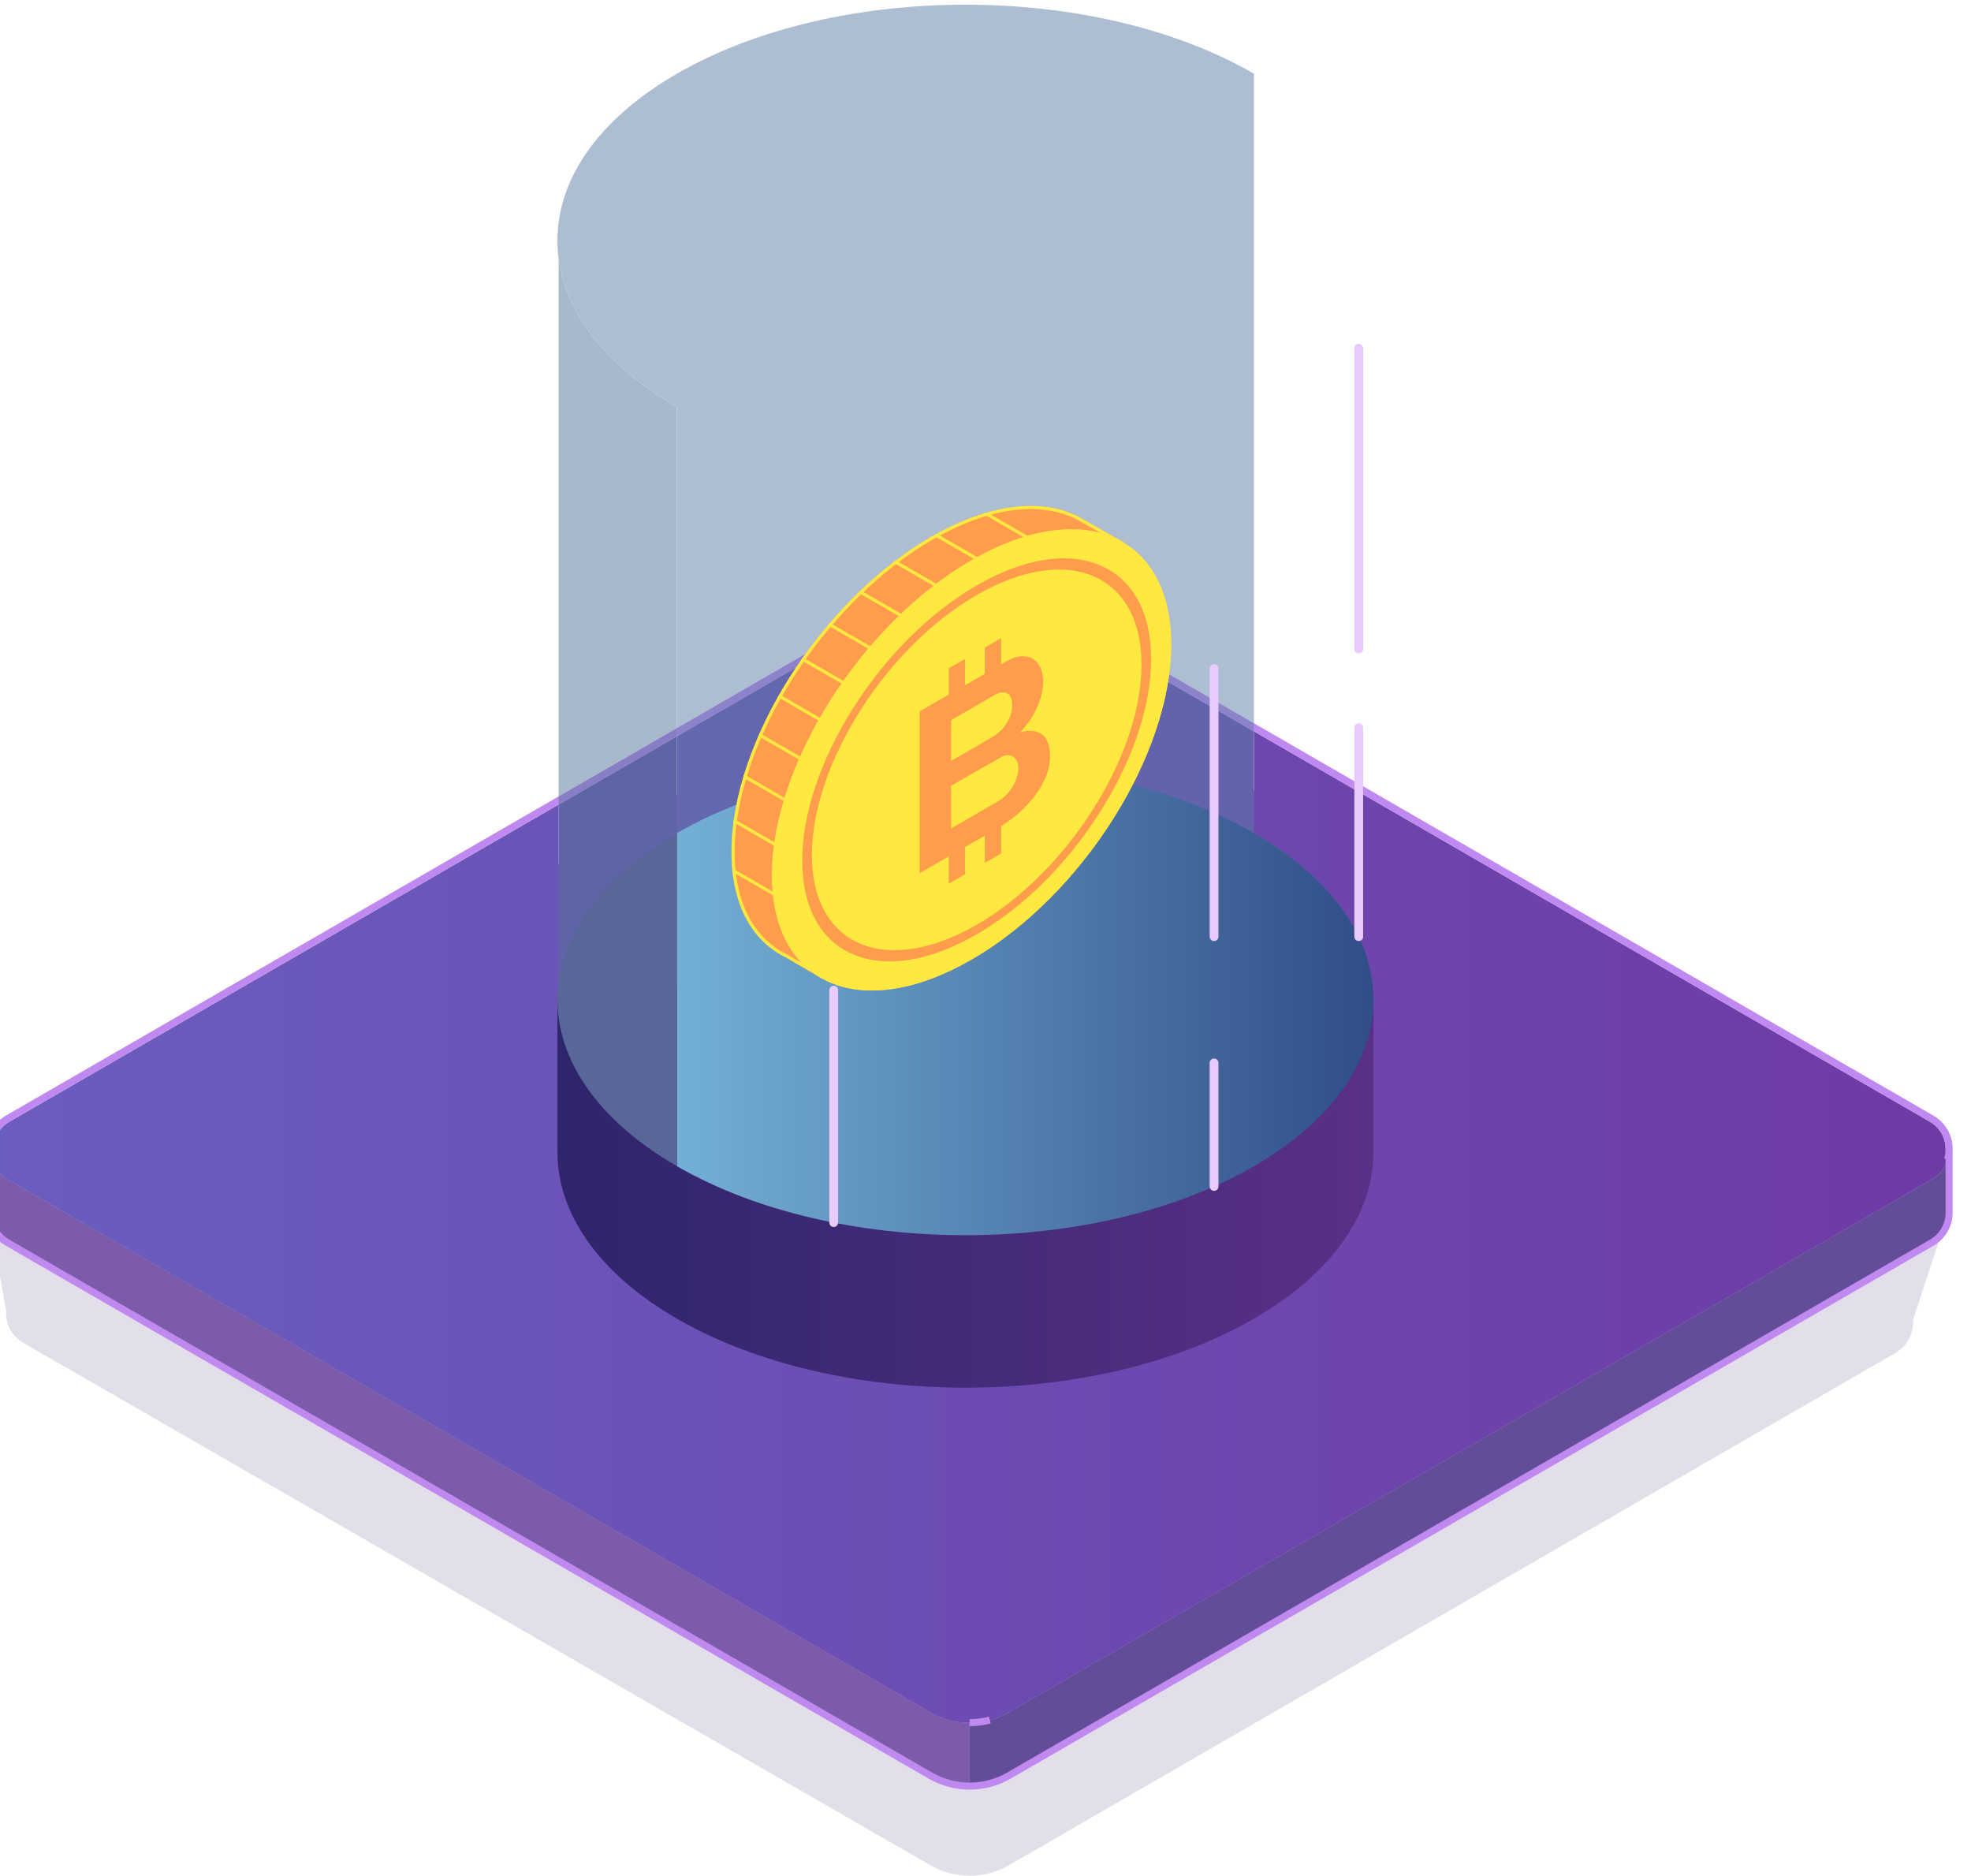 <?xml version="1.0" encoding="utf-8"?>
<svg viewBox="3809.16 3954.133 1400.855 1332.88" width="1400.855" height="1332.88" xmlns="http://www.w3.org/2000/svg">
  <defs>
    <clipPath clipPathUnits="userSpaceOnUse" id="clipPath3694">
      <path d="m 33821.9,817.703 c -72.5,0 -144.9,18.797 -209.8,56.195 L 29076.3,3492.7 28680.9,3721 c -34.4,19.8 -59.3,47.9 -74.7,79.7 v 51.4 h 1.6 l -1.3,19.9 c -4,64.5 28,124.5 83.8,156.7 l 2935.3,1694.6 v -945.1 c -17.2,-128.4 -0.3,-258.1 50.7,-384.2 v -0.1 c 0.3,-0.6 0.5,-1.2 0.8,-1.8 0,-0.2 0.1,-0.3 0.2,-0.5 0.2,-0.5 0.3,-0.9 0.5,-1.4 0.1,-0.2 0.2,-0.5 0.3,-0.7 0.2,-0.4 0.3,-0.8 0.5,-1.2 0.1,-0.2 0.3,-0.6 0.4,-0.9 0.1,-0.3 0.2,-0.6 0.4,-0.9 0.1,-0.4 0.3,-0.7 0.4,-1.1 0.1,-0.2 0.2,-0.4 0.3,-0.6 0.2,-0.5 0.4,-0.9 0.6,-1.4 v -0.2 c 88.6,-210.7 272.5,-410.8 551.8,-577.3 0.2,-0.1 0.4,-0.3 0.6,-0.4 0.3,-0.2 0.7,-0.4 1,-0.6 0.6,-0.3 1.1,-0.6 1.6,-1 0.3,-0.1 0.6,-0.3 0.8,-0.4 0.6,-0.4 1.3,-0.8 1.9,-1.2 0.2,-0.1 0.4,-0.2 0.6,-0.3 0.8,-0.4 1.4,-0.8 2.1,-1.3 0.2,-0.1 0.3,-0.1 0.5,-0.2 0.7,-0.5 1.6,-1 2.4,-1.4 0,-0.1 0,-0.1 0.1,-0.1 4.5,-2.7 9.1,-5.3 13.6,-7.9 425.8,-245.9 983.8,-368.8 1541.8,-368.8 558,0 1116.1,122.9 1541.8,368.8 851.5,491.6 851.5,1288.6 0,1780.3 v 542.8 l 3612.2,-2085.5 c 55.8,-32.2 87.9,-92.3 83.8,-156.7 l -0.1,-1.1 c -0.9,-13 -3.3,-26 -7.2,-38.5 l 7.2,-2.2 v -30.3 c -15.4,-31.5 -40.2,-59.3 -74.3,-78.9 L 38673.4,3553.8 34031.8,873.898 c -32.5,-18.695 -66.8,-32.695 -102.1,-42.097 l -4.8,18.101 c -33.6,-8.898 -68.3,-13.402 -103,-13.402 v -18.797 0 M 32858.1,5817.1 c 296.8,82 619.1,123 941.4,123 227.7,0 455.4,-20.5 674.1,-61.4 -218.7,40.9 -446.4,61.4 -674.1,61.4 -322.2,0 -644.6,-41 -941.4,-123" id="path3692"/>
    </clipPath>
    <linearGradient x1="0" y1="0" x2="1" y2="0" gradientUnits="userSpaceOnUse" gradientTransform="matrix(10468.9,0,0,-10468.9,28587.4,3870.8)" spreadMethod="pad" id="linearGradient3700">
      <stop style="stop-opacity:1;stop-color:#6a5ebf" offset="0" id="stop3696"/>
      <stop style="stop-opacity:1;stop-color:#6e3aa5" offset="1" id="stop3698"/>
    </linearGradient>
    <clipPath clipPathUnits="userSpaceOnUse" id="clipPath3712">
      <path d="m 35461.8,4681.2 c -38.1,25.9 -78.2,51.1 -120.5,75.5 -851.5,491.6 -2232.1,491.6 -3083.6,0 -42.3,-24.4 -82.4,-49.6 -120.5,-75.5 h -518.1 v -814.7 c 0,-322.1 212.9,-644.3 638.6,-890.1 851.5,-491.6 2232.1,-491.6 3083.6,0 425.8,245.8 638.6,568 638.6,890.1 v 814.7 z" id="path3710"/>
    </clipPath>
    <linearGradient x1="0" y1="0" x2="1" y2="0" gradientUnits="userSpaceOnUse" gradientTransform="matrix(4360.85,0,0,-4360.85,31619.1,3866.5)" spreadMethod="pad" id="linearGradient3718">
      <stop style="stop-opacity:1;stop-color:#2e256b" offset="0" id="stop3714"/>
      <stop style="stop-opacity:1;stop-color:#5a3087" offset="1" id="stop3716"/>
    </linearGradient>
    <clipPath clipPathUnits="userSpaceOnUse" id="clipPath3728">
      <path d="m 33799.5,3422.3 c -558,0 -1116,122.9 -1541.8,368.8 -4.5,2.6 -9.1,5.2 -13.6,7.9 4.5,-2.6 9,-5.3 13.6,-7.9 v 1780.2 0 c 179.9,103.9 383.3,185.8 600.4,245.8 296.8,82 619.2,123 941.4,123 227.7,0 455.4,-20.5 674.1,-61.4 317.3,-59.4 615.7,-161.8 867.7,-307.4 v 0 c 851.5,-491.6 851.5,-1288.6 0,-1780.2 -425.7,-245.9 -983.8,-368.8 -1541.8,-368.8 M 32244,3799.1 c -0.8,0.4 -1.7,0.9 -2.4,1.4 0.7,-0.5 1.6,-1 2.4,-1.4 m -2.9,1.6 c -0.7,0.5 -1.3,0.9 -2.1,1.3 0.7,-0.4 1.4,-0.9 2.1,-1.3 m -2.7,1.6 c -0.6,0.4 -1.3,0.8 -1.9,1.2 0.7,-0.4 1.3,-0.8 1.9,-1.2 m -2.7,1.6 c -0.5,0.4 -1,0.7 -1.6,1 0.5,-0.3 1.1,-0.6 1.6,-1 m -2.6,1.6 c -0.2,0.1 -0.4,0.3 -0.6,0.4 0.2,-0.1 0.4,-0.3 0.6,-0.4 m -552.4,577.7 v 0.2 c 0,-0.1 0,-0.1 0,-0.2 m -0.6,1.6 c -0.1,0.2 -0.2,0.4 -0.3,0.6 0.1,-0.2 0.2,-0.4 0.3,-0.6 m -0.7,1.7 c -0.2,0.3 -0.3,0.6 -0.4,0.9 0.1,-0.3 0.2,-0.6 0.4,-0.9 m -0.8,1.8 c -0.2,0.4 -0.3,0.8 -0.5,1.2 0.2,-0.4 0.3,-0.8 0.5,-1.2 m -0.8,1.9 c -0.2,0.5 -0.3,0.9 -0.5,1.4 0.2,-0.4 0.3,-0.9 0.5,-1.4 m -0.7,1.9 c -0.3,0.6 -0.5,1.2 -0.8,1.8 0.3,-0.6 0.5,-1.2 0.8,-1.8 m -0.8,1.9 c -51,126.1 -67.9,255.8 -50.7,384.4 v -0.2 0 c -17.1,-128.5 -0.2,-258.1 50.7,-384.2" id="path3726"/>
    </clipPath>
    <linearGradient x1="0" y1="0" x2="1" y2="0" gradientUnits="userSpaceOnUse" gradientTransform="matrix(4360.85,0,0,-4360.85,31619.1,4681.2)" spreadMethod="pad" id="linearGradient3734">
      <stop style="stop-opacity:1;stop-color:#7fc1e2" offset="0" id="stop3730"/>
      <stop style="stop-opacity:1;stop-color:#304d87" offset="1" id="stop3732"/>
    </linearGradient>
    <clipPath clipPathUnits="userSpaceOnUse" id="clipPath3748">
      <path d="m 32257.7,5571.3 v 517 l 1285.7,742.2 c 85.9,49.7 182.2,74.5 278.5,74.5 96.4,0 192.7,-24.8 278.6,-74.5 l 1240.8,-716.3 v -542.9 c 0,0.1 0,0.1 0,0.1 -252.1,145.5 -550.4,247.9 -867.7,307.3 -218.7,40.9 -446.4,61.4 -674.1,61.4 -322.3,0 -644.6,-41 -941.4,-123 -217.1,-60 -420.5,-141.9 -600.4,-245.7 v 0" id="path3746"/>
    </clipPath>
    <linearGradient x1="0" y1="0" x2="1" y2="0" gradientUnits="userSpaceOnUse" gradientTransform="matrix(10468.9,0,0,-10468.9,28587.4,3870.8)" spreadMethod="pad" id="linearGradient3754">
      <stop style="stop-opacity:1;stop-color:#626eb3" offset="0" id="stop3750"/>
      <stop style="stop-opacity:1;stop-color:#645ca7" offset="1" id="stop3752"/>
    </linearGradient>
    <clipPath clipPathUnits="userSpaceOnUse" id="clipPath3766">
      <path d="m 35341.3,5571.3 c -252,145.6 -550.4,248 -867.7,307.4 317.3,-59.4 615.6,-161.8 867.7,-307.3 v 0 -0.1 m -3083.6,0 v 0 c 0,0.1 0,0.1 0,0.1 179.9,103.8 383.3,185.7 600.4,245.7 -217.1,-60 -420.5,-141.9 -600.4,-245.8" id="path3764"/>
    </clipPath>
    <linearGradient x1="0" y1="0" x2="1" y2="0" gradientUnits="userSpaceOnUse" gradientTransform="matrix(4360.85,0,0,-4360.85,31619.1,4681.2)" spreadMethod="pad" id="linearGradient3772">
      <stop style="stop-opacity:1;stop-color:#6d9fc5" offset="0" id="stop3768"/>
      <stop style="stop-opacity:1;stop-color:#466698" offset="1" id="stop3770"/>
    </linearGradient>
    <clipPath clipPathUnits="userSpaceOnUse" id="clipPath3784">
      <path d="m 31625.6,4778.2 v 945.1 l 632.1,365 v -517 c -145.1,-83.7 -265.4,-176.3 -361.1,-274.8 0,-0.1 -0.1,-0.1 -0.1,-0.1 -0.4,-0.5 -0.8,-0.9 -1.2,-1.3 -0.2,-0.2 -0.4,-0.4 -0.6,-0.6 -0.3,-0.3 -0.6,-0.6 -0.8,-0.9 -0.4,-0.3 -0.7,-0.7 -1,-1 -0.2,-0.2 -0.3,-0.3 -0.5,-0.5 -136.5,-141.8 -221.9,-295.7 -256.1,-452.5 0,-0.1 0,-0.2 0,-0.2 -0.1,-0.4 -0.2,-0.7 -0.3,-1.1 -4.3,-19.9 -7.8,-39.9 -10.4,-59.9" id="path3782"/>
    </clipPath>
    <linearGradient x1="0" y1="0" x2="1" y2="0" gradientUnits="userSpaceOnUse" gradientTransform="matrix(10468.9,0,0,-10468.9,28587.4,3870.8)" spreadMethod="pad" id="linearGradient3790">
      <stop style="stop-opacity:1;stop-color:#5e69ac" offset="0" id="stop3786"/>
      <stop style="stop-opacity:1;stop-color:#60579f" offset="1" id="stop3788"/>
    </linearGradient>
    <clipPath clipPathUnits="userSpaceOnUse" id="clipPath3802">
      <path d="m 31625.6,4778.2 v 0 c 2.6,20.2 6.1,40.2 10.4,60.1 -4.3,-20 -7.8,-40 -10.4,-60.1 m 10.7,61.2 c 0,0 0,0.1 0,0.2 0,-0.1 0,-0.2 0,-0.2 m 256.1,452.7 c 0.2,0.2 0.3,0.3 0.5,0.5 -0.2,-0.2 -0.3,-0.3 -0.5,-0.5 m 1.5,1.5 c 0.2,0.3 0.5,0.6 0.8,0.9 -0.3,-0.3 -0.6,-0.6 -0.8,-0.9 m 1.4,1.5 c 0.4,0.4 0.8,0.8 1.2,1.3 -0.4,-0.5 -0.8,-0.9 -1.2,-1.3 m 1.3,1.4 c 95.7,98.5 216,191.1 361.1,274.9 v -0.1 0 0 c -145.1,-83.7 -265.4,-176.4 -361.1,-274.8" id="path3800"/>
    </clipPath>
    <linearGradient x1="0" y1="0" x2="1" y2="0" gradientUnits="userSpaceOnUse" gradientTransform="matrix(4360.85,0,0,-4360.85,31619.1,4681.2)" spreadMethod="pad" id="linearGradient3808">
      <stop style="stop-opacity:1;stop-color:#689abd" offset="0" id="stop3804"/>
      <stop style="stop-opacity:1;stop-color:#416190" offset="1" id="stop3806"/>
    </linearGradient>
  </defs>
  <path d="m 38862.7,2967.5 193.3,588.7 -655.9,-4.1 -4290.2,2476.9 c -178.2,102.9 -397.7,102.9 -575.9,0 l -4392.5,-2535.9 -553.7,-3.5 85.1,-470 c -0.4,-7.8 -0.5,-15.6 0,-23.4 3.8,-58.8 34.9,-116.2 93.1,-149.8 L 33612.1,56.203 C 33677,18.703 33749.4,0 33821.9,0 c 72.5,0 144.9,18.703 209.9,56.203 L 38769.6,2793.5 c 58.1,33.5 89.3,90.7 93.1,149.3 v 0.6 c 0.5,8 0.5,16.1 0,24.1" style="fill:#e3dfea;fill-opacity:1;fill-rule:nonzero;stroke:none" id="path3680" transform="matrix(0.133, 0, 0, -0.133, 0, 5287.013)"/>
  <path d="M 33821.9,817.703 V 479 c -72.5,0 -144.9,18.703 -209.8,56.203 L 28680.9,3382.2 c -62.3,36 -93.4,99 -93.4,162 v 326.6 h 0.3 c 3.8,-58.8 34.9,-116.2 93.1,-149.8 L 33612.1,873.898 c 64.9,-37.398 137.3,-56.195 209.8,-56.195" style="fill:#7b5baa;fill-opacity:1;fill-rule:nonzero;stroke:none" id="path3682" transform="matrix(0.133, 0, 0, -0.133, 0, 5287.013)"/>
  <path d="M 38962.9,3382.2 34031.8,535.203 C 33966.9,497.703 33894.4,479 33821.9,479 v 338.703 c 72.5,0 145,18.797 209.9,56.195 L 38962.9,3721 c 58.1,33.5 89.2,90.6 93.1,149.2 v -314 c 4.3,-66.8 -26.7,-135.7 -93.1,-174" style="fill:#634d99;fill-opacity:1;fill-rule:nonzero;stroke:none" id="path3684" transform="matrix(0.133, 0, 0, -0.133, 0, 5287.013)"/>
  <path d="m 39056,3870.8 v -0.6 c -3.9,-58.6 -35,-115.7 -93.1,-149.2 L 34031.8,873.898 c -65,-37.398 -137.4,-56.195 -209.9,-56.195 -72.5,0 -144.9,18.797 -209.8,56.195 L 28680.9,3721 c -58.2,33.6 -89.3,91 -93.1,149.8 h 378.4 L 33534,6508 c 178.2,102.9 397.7,102.9 575.9,0 l 4567.8,-2637.2 h 378.3" style="fill:#7b5baa;fill-opacity:1;fill-rule:nonzero;stroke:none" id="path3686" transform="matrix(0.133, 0, 0, -0.133, 0, 5287.013)"/>
  <g id="g3688" transform="matrix(0.133, 0, 0, -0.133, 0, 5287.013)">
    <g id="g3690" clip-path="url(#clipPath3694)">
      <path d="m 33821.9,817.703 c -72.5,0 -144.9,18.797 -209.8,56.195 L 29076.3,3492.7 28680.9,3721 c -34.4,19.8 -59.3,47.9 -74.7,79.7 v 51.4 h 1.6 l -1.3,19.9 c -4,64.5 28,124.5 83.8,156.7 l 2935.3,1694.6 v -945.1 c -17.2,-128.4 -0.3,-258.1 50.7,-384.2 v -0.1 c 0.3,-0.6 0.5,-1.2 0.8,-1.8 0,-0.2 0.1,-0.3 0.2,-0.5 0.2,-0.5 0.3,-0.9 0.5,-1.4 0.1,-0.2 0.2,-0.5 0.3,-0.7 0.2,-0.4 0.3,-0.8 0.5,-1.2 0.1,-0.2 0.3,-0.6 0.4,-0.9 0.1,-0.3 0.2,-0.6 0.4,-0.9 0.1,-0.4 0.3,-0.7 0.4,-1.1 0.1,-0.2 0.2,-0.4 0.3,-0.6 0.2,-0.5 0.4,-0.9 0.6,-1.4 v -0.2 c 88.6,-210.7 272.5,-410.8 551.8,-577.3 0.2,-0.1 0.4,-0.3 0.6,-0.4 0.3,-0.2 0.7,-0.4 1,-0.6 0.6,-0.3 1.1,-0.6 1.6,-1 0.3,-0.1 0.6,-0.3 0.8,-0.4 0.6,-0.4 1.3,-0.8 1.9,-1.2 0.2,-0.1 0.4,-0.2 0.6,-0.3 0.8,-0.4 1.4,-0.8 2.1,-1.3 0.2,-0.1 0.3,-0.1 0.5,-0.2 0.7,-0.5 1.6,-1 2.4,-1.4 0,-0.1 0,-0.1 0.1,-0.1 4.5,-2.7 9.1,-5.3 13.6,-7.9 425.8,-245.9 983.8,-368.8 1541.8,-368.8 558,0 1116.1,122.9 1541.8,368.8 851.5,491.6 851.5,1288.6 0,1780.3 v 542.8 l 3612.2,-2085.5 c 55.8,-32.2 87.9,-92.3 83.8,-156.7 l -0.1,-1.1 c -0.9,-13 -3.3,-26 -7.2,-38.5 l 7.2,-2.2 v -30.3 c -15.4,-31.5 -40.2,-59.3 -74.3,-78.9 L 38673.4,3553.8 34031.8,873.898 c -32.5,-18.695 -66.8,-32.695 -102.1,-42.097 l -4.8,18.101 c -33.6,-8.898 -68.3,-13.402 -103,-13.402 v -18.797 0 M 32858.1,5817.1 c 296.8,82 619.1,123 941.4,123 227.7,0 455.4,-20.5 674.1,-61.4 -218.7,40.9 -446.4,61.4 -674.1,61.4 -322.2,0 -644.6,-41 -941.4,-123" style="fill:url(#linearGradient3700);fill-opacity:1;fill-rule:nonzero;stroke:none" id="path3702"/>
    </g>
  </g>
  <path d="m 33821.9,799 v 37.5 c 34.7,0 69.4,4.504 103,13.402 l 9.6,-36.199 C 33897.8,803.898 33859.9,799 33821.9,799 m -5215.7,3053.1 v -307.9 c 0,-60.9 31.4,-115.4 84.1,-145.7 L 33621.5,551.398 c 60.8,-35.093 130.1,-53.695 200.4,-53.695 70.3,0 139.6,18.602 200.5,53.695 L 38953.5,3398.5 c 55.8,32.2 87.9,92.2 83.8,156.5 l -0.1,1.2 v 274 l -7.2,2.2 c 3.9,12.5 6.3,25.5 7.2,38.5 l 0.1,1.1 c 4.1,64.4 -28,124.5 -83.8,156.7 l -4853,2801.8 c -171.8,99.3 -385.3,99.3 -557.1,0 L 28690.3,4028.7 c -55.8,-32.2 -87.8,-92.2 -83.8,-156.7 l 1.3,-19.9 h -1.6 M 33821.9,460.203 c -76.9,0 -152.7,20.297 -219.2,58.797 l -4931.2,2847 c -64.4,37.1 -102.8,103.8 -102.8,178.2 v 337 c 0,1.3 0,2.4 0,3.6 l 0.1,4.8 c 2.2,71 40.3,135.6 102.7,171.6 L 33524.6,6863 c 183.4,105.9 411.3,105.9 594.7,0 l 4853,-2801.8 c 68.1,-39.3 107.3,-112.5 102.4,-191 v -313.3 c 4.9,-78.5 -34.3,-151.6 -102.4,-190.9 L 34041.2,518.898 c -66.6,-38.398 -142.4,-58.695 -219.3,-58.695" style="fill:#bf89ef;fill-opacity:1;fill-rule:nonzero;stroke:none" id="path3704" transform="matrix(0.133, 0, 0, -0.133, 0, 5287.013)"/>
  <g id="g3706" transform="matrix(0.133, 0, 0, -0.133, 0, 5287.013)">
    <g id="g3708" clip-path="url(#clipPath3712)">
      <path d="m 35461.8,4681.2 c -38.1,25.9 -78.2,51.1 -120.5,75.5 -851.5,491.6 -2232.1,491.6 -3083.6,0 -42.3,-24.4 -82.4,-49.6 -120.5,-75.5 h -518.1 v -814.7 c 0,-322.1 212.9,-644.3 638.6,-890.1 851.5,-491.6 2232.1,-491.6 3083.6,0 425.8,245.8 638.6,568 638.6,890.1 v 814.7 h -518.1" style="fill:url(#linearGradient3718);fill-opacity:1;fill-rule:nonzero;stroke:none" id="path3720"/>
    </g>
  </g>
  <g id="g3722" transform="matrix(0.133, 0, 0, -0.133, 0, 5287.013)">
    <g id="g3724" clip-path="url(#clipPath3728)">
      <path d="m 33799.5,3422.3 c -558,0 -1116,122.9 -1541.8,368.8 -4.5,2.6 -9.1,5.2 -13.6,7.9 4.5,-2.6 9,-5.3 13.6,-7.9 v 1780.2 0 c 179.9,103.9 383.3,185.8 600.4,245.8 296.8,82 619.2,123 941.4,123 227.7,0 455.4,-20.5 674.1,-61.4 317.3,-59.4 615.7,-161.8 867.7,-307.4 v 0 c 851.5,-491.6 851.5,-1288.6 0,-1780.2 -425.7,-245.9 -983.8,-368.8 -1541.8,-368.8 M 32244,3799.1 c -0.8,0.4 -1.7,0.9 -2.4,1.4 0.7,-0.5 1.6,-1 2.4,-1.4 m -2.9,1.6 c -0.7,0.5 -1.3,0.9 -2.1,1.3 0.7,-0.4 1.4,-0.9 2.1,-1.3 m -2.7,1.6 c -0.6,0.4 -1.3,0.8 -1.9,1.2 0.7,-0.4 1.3,-0.8 1.9,-1.2 m -2.7,1.6 c -0.5,0.4 -1,0.7 -1.6,1 0.5,-0.3 1.1,-0.6 1.6,-1 m -2.6,1.6 c -0.2,0.1 -0.4,0.3 -0.6,0.4 0.2,-0.1 0.4,-0.3 0.6,-0.4 m -552.4,577.7 v 0.2 c 0,-0.1 0,-0.1 0,-0.2 m -0.6,1.6 c -0.1,0.2 -0.2,0.4 -0.3,0.6 0.1,-0.2 0.2,-0.4 0.3,-0.6 m -0.7,1.7 c -0.2,0.3 -0.3,0.6 -0.4,0.9 0.1,-0.3 0.2,-0.6 0.4,-0.9 m -0.8,1.8 c -0.2,0.4 -0.3,0.8 -0.5,1.2 0.2,-0.4 0.3,-0.8 0.5,-1.2 m -0.8,1.9 c -0.2,0.5 -0.3,0.9 -0.5,1.4 0.2,-0.4 0.3,-0.9 0.5,-1.4 m -0.7,1.9 c -0.3,0.6 -0.5,1.2 -0.8,1.8 0.3,-0.6 0.5,-1.2 0.8,-1.8 m -0.8,1.9 c -51,126.1 -67.9,255.8 -50.7,384.4 v -0.2 0 c -17.1,-128.5 -0.2,-258.1 50.7,-384.2" style="fill:url(#linearGradient3734);fill-opacity:1;fill-rule:nonzero;stroke:none" id="path3736"/>
    </g>
  </g>
  <path d="M 32257.7,5571.3 V 3791.1 c -468.6,270.5 -679.2,633.4 -632.1,987.1 38.4,289.2 249.2,572 632.1,793.1" style="fill:#586699;fill-opacity:1;fill-rule:nonzero;stroke:none" id="path3738" transform="matrix(0.133, 0, 0, -0.133, 0, 5287.013)"/>
  <path d="m 32257.7,6131.6 v 1716 c -382.9,221.1 -593.7,504 -632.1,793.1 -8.6,64.5 -8.6,129.4 0,193.9 38.3,289.2 249.1,572.1 632.1,793.3 425.7,245.8 983.8,368.7 1541.8,368.7 558,0 1116.1,-122.9 1541.8,-368.7 V 6157.5 l -1222,705.5 c -91.7,53 -194.5,79.4 -297.3,79.4 -102.9,0 -205.7,-26.4 -297.4,-79.4 l -1266.9,-731.4" style="fill:#adbed3;fill-opacity:1;fill-rule:nonzero;stroke:none" id="path3740" transform="matrix(0.133, 0, 0, -0.133, 0, 5287.013)"/>
  <g id="g3742" transform="matrix(0.133, 0, 0, -0.133, 0, 5287.013)">
    <g id="g3744" clip-path="url(#clipPath3748)">
      <path d="m 32257.7,5571.3 v 517 l 1285.7,742.2 c 85.9,49.7 182.2,74.5 278.5,74.5 96.4,0 192.7,-24.8 278.6,-74.5 l 1240.8,-716.3 v -542.9 c 0,0.1 0,0.1 0,0.1 -252.1,145.5 -550.4,247.9 -867.7,307.3 -218.7,40.9 -446.4,61.4 -674.1,61.4 -322.3,0 -644.6,-41 -941.4,-123 -217.1,-60 -420.5,-141.9 -600.4,-245.7 v 0" style="fill:url(#linearGradient3754);fill-opacity:1;fill-rule:nonzero;stroke:none" id="path3756"/>
    </g>
  </g>
  <path d="m 32257.7,6088.3 v 43.3 l 1266.9,731.4 c 91.7,53 194.5,79.4 297.4,79.4 102.8,0 205.6,-26.4 297.3,-79.4 l 1222,-705.5 v -43.3 l -1240.8,716.3 c -85.9,49.7 -182.2,74.5 -278.6,74.5 -96.3,0 -192.6,-24.8 -278.5,-74.5 l -1285.7,-742.2" style="fill:#8d83cb;fill-opacity:1;fill-rule:nonzero;stroke:none" id="path3758" transform="matrix(0.133, 0, 0, -0.133, 0, 5287.013)"/>
  <g id="g3760" transform="matrix(0.133, 0, 0, -0.133, 0, 5287.013)">
    <g id="g3762" clip-path="url(#clipPath3766)">
      <path d="m 35341.3,5571.3 c -252,145.6 -550.4,248 -867.7,307.4 317.3,-59.4 615.6,-161.8 867.7,-307.3 v 0 -0.1 m -3083.6,0 v 0 c 0,0.1 0,0.1 0,0.1 179.9,103.8 383.3,185.7 600.4,245.7 -217.1,-60 -420.5,-141.9 -600.4,-245.8" style="fill:url(#linearGradient3772);fill-opacity:1;fill-rule:nonzero;stroke:none" id="path3774"/>
    </g>
  </g>
  <path d="m 31625.6,5766.6 v 2874.1 c 38.4,-289.1 249.2,-572 632.1,-793.1 v -1716 l -632.1,-365" style="fill:#a8b9cc;fill-opacity:1;fill-rule:nonzero;stroke:none" id="path3776" transform="matrix(0.133, 0, 0, -0.133, 0, 5287.013)"/>
  <g id="g3778" transform="matrix(0.133, 0, 0, -0.133, 0, 5287.013)">
    <g id="g3780" clip-path="url(#clipPath3784)">
      <path d="m 31625.6,4778.2 v 945.1 l 632.1,365 v -517 c -145.1,-83.7 -265.4,-176.3 -361.1,-274.8 0,-0.1 -0.1,-0.1 -0.1,-0.1 -0.4,-0.5 -0.8,-0.9 -1.2,-1.3 -0.2,-0.2 -0.4,-0.4 -0.6,-0.6 -0.3,-0.3 -0.6,-0.6 -0.8,-0.9 -0.4,-0.3 -0.7,-0.7 -1,-1 -0.2,-0.2 -0.3,-0.3 -0.5,-0.5 -136.5,-141.8 -221.9,-295.7 -256.1,-452.5 0,-0.1 0,-0.2 0,-0.2 -0.1,-0.4 -0.2,-0.7 -0.3,-1.1 -4.3,-19.9 -7.8,-39.9 -10.4,-59.9" style="fill:url(#linearGradient3790);fill-opacity:1;fill-rule:nonzero;stroke:none" id="path3792"/>
    </g>
  </g>
  <path d="m 31625.6,5723.3 v 43.3 l 632.1,365 v -43.3 l -632.1,-365" style="fill:#887ec4;fill-opacity:1;fill-rule:nonzero;stroke:none" id="path3794" transform="matrix(0.133, 0, 0, -0.133, 0, 5287.013)"/>
  <g id="g3796" transform="matrix(0.133, 0, 0, -0.133, 0, 5287.013)">
    <g id="g3798" clip-path="url(#clipPath3802)">
      <path d="m 31625.6,4778.2 v 0 c 2.6,20.2 6.1,40.2 10.4,60.1 -4.3,-20 -7.8,-40 -10.4,-60.1 m 10.7,61.2 c 0,0 0,0.1 0,0.2 0,-0.1 0,-0.2 0,-0.2 m 256.1,452.7 c 0.2,0.2 0.3,0.3 0.5,0.5 -0.2,-0.2 -0.3,-0.3 -0.5,-0.5 m 1.5,1.5 c 0.2,0.3 0.5,0.6 0.8,0.9 -0.3,-0.3 -0.6,-0.6 -0.8,-0.9 m 1.4,1.5 c 0.4,0.4 0.8,0.8 1.2,1.3 -0.4,-0.5 -0.8,-0.9 -1.2,-1.3 m 1.3,1.4 c 95.7,98.5 216,191.1 361.1,274.9 v -0.1 0 0 c -145.1,-83.7 -265.4,-176.4 -361.1,-274.8" style="fill:url(#linearGradient3808);fill-opacity:1;fill-rule:nonzero;stroke:none" id="path3810"/>
    </g>
  </g>
  <path d="m 31625.6,4778.2 v 0 c 2.6,20.1 6.1,40.1 10.4,60.1 0.1,0.4 0.2,0.7 0.3,1.1 0,0 0,0.1 0,0.2 34.2,156.8 119.6,310.7 256.1,452.5 0.2,0.2 0.3,0.3 0.5,0.5 0.3,0.3 0.6,0.7 1,1 0.2,0.3 0.5,0.6 0.8,0.9 0.2,0.2 0.4,0.4 0.6,0.6 0.4,0.4 0.8,0.8 1.2,1.3 0,0 0.1,0 0.1,0.1 95.7,98.4 216,191.1 361.1,274.8 v 0 c -382.9,-221.1 -593.7,-503.9 -632.1,-793.1" style="fill:#556d99;fill-opacity:1;fill-rule:nonzero;stroke:none" id="path3812" transform="matrix(0.133, 0, 0, -0.133, 0, 5287.013)"/>
  <path d="m 35901.1,6530.3 c -13,0 -23.5,10.6 -23.5,23.6 v 1607.5 c 0,13 10.5,23.5 23.5,23.5 13,0 23.6,-10.5 23.6,-23.5 V 6553.9 c 0,-13 -10.6,-23.6 -23.6,-23.6" style="fill:#e9caff;fill-opacity:1;fill-rule:nonzero;stroke:none" id="path3814" transform="matrix(0.133, 0, 0, -0.133, 0, 5287.013)"/>
  <path d="m 35901.1,4993.8 c -13,0 -23.5,10.5 -23.5,23.5 v 1116.3 c 0,12.9 10.5,23.5 23.5,23.5 13,0 23.6,-10.6 23.6,-23.5 V 5017.3 c 0,-13 -10.6,-23.5 -23.6,-23.5" style="fill:#e9caff;fill-opacity:1;fill-rule:nonzero;stroke:none" id="path3816" transform="matrix(0.133, 0, 0, -0.133, 0, 5287.013)"/>
  <path d="m 35128.1,4993.8 c -13,0 -23.6,10.5 -23.6,23.5 v 1432.9 c 0,13 10.6,23.5 23.6,23.5 12.9,0 23.5,-10.5 23.5,-23.5 V 5017.3 c 0,-13 -10.6,-23.5 -23.5,-23.5" style="fill:#e9caff;fill-opacity:1;fill-rule:nonzero;stroke:none" id="path3818" transform="matrix(0.133, 0, 0, -0.133, 0, 5287.013)"/>
  <path d="m 35128.1,3659.3 c -13,0 -23.6,10.6 -23.6,23.6 v 659.8 c 0,13 10.6,23.5 23.6,23.5 12.9,0 23.5,-10.5 23.5,-23.5 v -659.8 c 0,-13 -10.6,-23.6 -23.5,-23.6" style="fill:#e9caff;fill-opacity:1;fill-rule:nonzero;stroke:none" id="path3820" transform="matrix(0.133, 0, 0, -0.133, 0, 5287.013)"/>
  <path d="m 33095.5,5190 c -12.9,0 -23.5,10.6 -23.5,23.6 v 375 c 0,13 10.6,23.6 23.5,23.6 13,0 23.6,-10.6 23.6,-23.6 v -375 c 0,-13 -10.6,-23.6 -23.6,-23.6" style="fill:#bbe6ea;fill-opacity:1;fill-rule:nonzero;stroke:none" id="path3822" transform="matrix(0.133, 0, 0, -0.133, 0, 5287.013)"/>
  <path d="m 33095.5,3466 c -12.9,0 -23.5,10.6 -23.5,23.6 v 1242.1 c 0,13 10.6,23.5 23.5,23.5 13,0 23.6,-10.5 23.6,-23.5 V 3489.6 c 0,-13 -10.6,-23.6 -23.6,-23.6" style="fill:#e9caff;fill-opacity:1;fill-rule:nonzero;stroke:none" id="path3824" transform="matrix(0.133, 0, 0, -0.133, 0, 5287.013)"/>
  <path d="m 34604.3,7059.5 43.6,62.9 -222.1,126.2 c -4.2,2.4 -8.3,4.8 -12.6,7.1 l -0.1,0.1 v 0 c -195.4,106.7 -480.1,80.6 -797.1,-102.4 -589.2,-340.2 -1066.8,-1093.6 -1066.8,-1682.7 0,-247.3 84.1,-426.4 225.3,-525.8 v 0 h 0.1 c 21,-14.8 43.2,-27.8 66.6,-39 l 192.9,-112.8 42.6,61.5 c 158.2,-1.6 342.5,51.6 539.3,165.2 589.2,340.1 1066.8,1093.5 1066.8,1682.7 0,142.3 -27.9,262.1 -78.5,357" style="fill:#ff9d4d;fill-opacity:1;fill-rule:nonzero;stroke:none" id="path3826" transform="matrix(0.133, 0, 0, -0.133, 0, 5287.013)"/>
  <path d="m 34148.6,7318.6 c -72.8,0 -150.9,-11.4 -233.2,-35 -7.5,-2.1 -15,-4.3 -22.6,-6.7 v 0 c -79.1,-24.4 -161.7,-59.8 -246.9,-106.7 -5.8,-3.1 -11.6,-6.4 -17.4,-9.7 -4.2,-2.3 -8.3,-4.7 -12.5,-7.1 -64.4,-37.2 -127.4,-79.3 -188.7,-125.6 -4.9,-3.7 -9.8,-7.5 -14.7,-11.2 -59.6,-46 -117.5,-95.8 -173.1,-149 -4.3,-4.1 -8.6,-8.2 -12.9,-12.3 -52.7,-51.1 -103.3,-105.1 -151.5,-161.4 -3.8,-4.3 -7.6,-8.7 -11.3,-13.2 -46.8,-55.4 -91.3,-113 -133,-172.1 -3.3,-4.6 -6.7,-9.4 -9.9,-14 -41.4,-59.4 -79.9,-120.4 -115.4,-182.3 -2.9,-4.9 -5.7,-9.9 -8.4,-14.8 -35.9,-63.5 -68.4,-128 -97.2,-192.8 -2.3,-5.3 -4.7,-10.5 -6.9,-15.8 -29.7,-68.2 -55.3,-136.7 -76.3,-204.8 -1.7,-5.6 -3.4,-11.2 -5,-16.9 -22.2,-74.3 -38.8,-148.1 -49.3,-220.4 -0.9,-6.1 -1.7,-12.2 -2.5,-18.3 -7.1,-53.6 -10.7,-106.3 -10.7,-157.8 0,-30 1.2,-59 3.7,-87 0.6,-7 1.2,-14 2,-20.9 21.1,-192 99.9,-333.5 219.7,-417.9 v 0 c 21,-14.8 43.2,-27.8 66.6,-39 l 192.9,-112.8 42.6,61.5 c 2.2,0 4.4,0 6.7,0 156.7,0 338.6,53.2 532.6,165.2 589.1,340.1 1066.8,1093.5 1066.8,1682.7 0,142.3 -27.9,262.1 -78.5,357 l 43.6,62.9 -222.1,126.2 c -4.1,2.4 -8.3,4.8 -12.6,7.1 l -0.1,0.1 c -75.8,41.4 -165.1,62.8 -264.5,62.8 z m 0,-17.1 c 96.3,0 182.5,-20.4 256.3,-60.7 l 0.9,-0.5 c 3.8,-2.1 7.6,-4.3 11.5,-6.6 l 205.9,-116.9 -32.9,-47.6 -6,-8.5 4.9,-9.2 c 50.8,-95.2 76.5,-212.7 76.5,-349 0,-582.8 -474.7,-1331 -1058.3,-1667.9 -184.6,-106.6 -365.8,-162.9 -524,-162.9 -2.2,0 -4.4,0 -6.6,0 l -9,0.1 -5.2,-7.5 -33.6,-48.4 -179.2,104.8 -0.6,0.3 -0.6,0.3 c -22.5,10.8 -44.1,23.5 -64.1,37.6 l -1.1,0.7 c -118.5,83.9 -191.6,223.9 -211.5,405.1 -0.8,6.8 -1.4,13.6 -2,20.5 -2.4,27.4 -3.6,56.1 -3.6,85.5 0,50 3.5,102.4 10.6,155.7 0.7,6 1.6,12 2.4,18 10.3,70.4 26.7,143.7 48.8,218 1.6,5.6 3.3,11.1 5,16.6 20.5,66.7 46,135.1 75.6,203.2 2.2,5.2 4.5,10.3 6.9,15.5 28.4,64.1 60.8,128.4 96.4,191.4 2.7,4.9 5.5,9.8 8.3,14.7 35.2,61.4 73.7,122.3 114.6,181 3.2,4.6 6.5,9.3 9.9,14 41.5,58.8 85.9,116.3 132.1,170.9 3.7,4.4 7.4,8.8 11.2,13.1 47.9,56 98.5,109.9 150.4,160.2 4.3,4.1 8.5,8.2 12.8,12.3 55.4,52.9 113.2,102.6 171.7,147.7 4.8,3.7 9.7,7.5 14.6,11.2 61.3,46.3 124.2,88.2 187.2,124.5 4,2.3 8,4.6 12.2,6.9 5.7,3.3 11.4,6.5 17.1,9.7 81.9,45 163.1,80.1 241.3,104.5 v 0 l 2.4,0.8 c 7.5,2.3 14.9,4.5 22.3,6.6 79.6,22.8 156.5,34.3 228.5,34.3" style="fill:#ffe840;fill-opacity:1;fill-rule:nonzero;stroke:none" id="path3828" transform="matrix(0.133, 0, 0, -0.133, 0, 5287.013)"/>
  <path d="m 34899.1,6577.7 c 0,-589.2 -477.6,-1342.6 -1066.8,-1682.7 -589.2,-340.2 -1066.8,-138.3 -1066.8,450.8 0,589.2 477.6,1342.6 1066.8,1682.8 589.2,340.1 1066.8,138.3 1066.8,-450.9" style="fill:#ffd071;fill-opacity:1;fill-rule:nonzero;stroke:none" id="path3830" transform="matrix(0.133, 0, 0, -0.133, 0, 5287.013)"/>
  <path d="m 34899.1,6577.7 c 0,-589.2 -477.6,-1342.6 -1066.8,-1682.7 -589.2,-340.2 -1066.8,-138.3 -1066.8,450.8 0,589.2 477.6,1342.6 1066.8,1682.8 589.2,340.1 1066.8,138.3 1066.8,-450.9" style="fill:#ffe840;fill-opacity:1;fill-rule:nonzero;stroke:none" id="path3832" transform="matrix(0.133, 0, 0, -0.133, 0, 5287.013)"/>
  <path d="m 33859.6,6842.5 c -485.6,-280.4 -880.7,-903.6 -880.7,-1389.3 0,-485.6 395.1,-652.6 880.7,-372.2 485.7,280.4 880.8,903.6 880.8,1389.3 0,485.6 -395.1,652.6 -880.8,372.2 z m 0,-1812.8 c -248.9,-143.8 -483,-181.9 -659,-107.5 -176.1,74.4 -273,252.5 -273,501.4 0,249 96.9,539 273,816.7 176,277.7 410.1,509.8 659,653.5 249,143.8 483.1,182 659.1,107.5 176.1,-74.4 273,-252.4 273,-501.4 0,-249 -96.9,-539 -273,-816.7 -176,-277.7 -410.1,-509.8 -659.1,-653.5" style="fill:#ff9d4d;fill-opacity:1;fill-rule:nonzero;stroke:none" id="path3834" transform="matrix(0.133, 0, 0, -0.133, 0, 5287.013)"/>
  <path d="m 33990.2,6119.3 v -142 c -3,-1.5 -6,-3.1 -9.1,-4.9 l -78,-45 v 132.8 l 43.9,25.3 c 15.7,9.1 30.1,20.3 43.2,33.8" style="fill:#d1975d;fill-opacity:1;fill-rule:nonzero;stroke:none" id="path3836" transform="matrix(0.133, 0, 0, -0.133, 0, 5287.013)"/>
  <path d="m 34073.6,5866.3 c -5.6,-17.1 -13.4,-33.5 -23.1,-49.2 -9.7,-15.8 -21.3,-30.4 -34.7,-43.8 -8.2,-8.2 -16.7,-15.6 -25.6,-22.1 -5.8,-4.1 -11.6,-8 -17.6,-11.4 l -69.5,-40.1 -180.2,-104.1 v 227.8 l 74.3,42.9 183.9,106.1 c 3.1,1.8 6.1,3.4 9.1,4.9 11.1,5.4 21.5,8.5 31.1,9.2 12.1,1 22.7,-1.3 31.6,-6.7 9,-5.4 16,-13.7 21.4,-24.8 5.2,-11.2 7.9,-24.5 7.9,-39.9 0,-15.4 -2.9,-31.7 -8.6,-48.8 z m -350.7,307.8 231.4,133.6 c 12.9,7.5 24.9,12.1 35.9,13.9 11.7,1.9 22.2,0.5 31.7,-4.1 18.2,-8.9 27.4,-30 27.4,-63.3 0,-34.1 -10,-66.6 -29.9,-97.6 -8.9,-13.9 -18.6,-26.3 -29.2,-37.3 -13.1,-13.5 -27.5,-24.7 -43.2,-33.8 l -149.8,-86.4 -74.3,-43 z m 485.3,-76 c -28.8,21.1 -68,24.7 -117.5,10.7 40.6,41.3 71.4,86.5 92.5,135.6 21.2,49.2 31.7,94.8 31.7,137.1 0,26.8 -4.7,50.6 -14,71.6 -9.3,21 -22.5,37 -39.6,47.8 -17,10.9 -37.7,15.8 -62.1,14.7 -24.4,-1.1 -51.5,-10.3 -81.6,-27.6 l -27.4,-15.9 v 140.3 l -87.1,-50.3 v -140.2 l -105.9,-61.1 V 6501 l -87,-50.2 v -140.3 l -155.4,-89.7 v -864.7 l 155.4,89.7 v -145.6 l 87,50.3 v 145.6 l 105.9,61.1 v -145.6 l 87.1,50.2 v 146 c 31.6,19.5 61.7,41.6 90.1,66.3 33.7,29.2 63.4,60.5 88.9,94 25.6,33.4 45.7,68.2 60.3,104.2 14.7,36 22,72.3 22,108.9 0,56.8 -14.5,95.8 -43.3,116.9" style="fill:#ff9d4d;fill-opacity:1;fill-rule:nonzero;stroke:none" id="path3838" transform="matrix(0.133, 0, 0, -0.133, 0, 5287.013)"/>
  <path d="m 33938.6,7001.2 -8.5,-14.8 -301.6,174.1 c 5.8,3.3 11.6,6.6 17.4,9.7 l 292.7,-169" style="fill:#ffe840;fill-opacity:1;fill-rule:nonzero;stroke:none" id="path3840" transform="matrix(0.133, 0, 0, -0.133, 0, 5287.013)"/>
  <path d="m 33672.1,6886.5 -8.5,-14.9 -251,145 c 4.9,3.7 9.8,7.5 14.7,11.2 l 244.8,-141.3" style="fill:#ffe840;fill-opacity:1;fill-rule:nonzero;stroke:none" id="path3842" transform="matrix(0.133, 0, 0, -0.133, 0, 5287.013)"/>
  <path d="m 33486.6,6724.9 -8.5,-14.8 -251.5,145.2 c 4.3,4.1 8.6,8.2 12.9,12.3 l 247.1,-142.7" style="fill:#ffe840;fill-opacity:1;fill-rule:nonzero;stroke:none" id="path3844" transform="matrix(0.133, 0, 0, -0.133, 0, 5287.013)"/>
  <path d="m 33301.1,6563.4 -8.6,-14.8 -228.7,132.1 c 3.7,4.5 7.5,8.9 11.3,13.2 l 226,-130.5" style="fill:#ffe840;fill-opacity:1;fill-rule:nonzero;stroke:none" id="path3846" transform="matrix(0.133, 0, 0, -0.133, 0, 5287.013)"/>
  <path d="m 33196.3,6355.3 -8.6,-14.8 -266.8,154.1 c 3.2,4.6 6.6,9.4 9.9,14 l 265.5,-153.3" style="fill:#ffe840;fill-opacity:1;fill-rule:nonzero;stroke:none" id="path3848" transform="matrix(0.133, 0, 0, -0.133, 0, 5287.013)"/>
  <path d="m 33129,6124.2 -8.6,-14.8 -323.3,188.1 c 2.7,4.9 5.5,9.9 8.4,14.8 l 323.5,-188.1" style="fill:#ffe840;fill-opacity:1;fill-rule:nonzero;stroke:none" id="path3850" transform="matrix(0.133, 0, 0, -0.133, 0, 5287.013)"/>
  <path d="m 32997.3,5933 -8.5,-14.8 -295.8,170.7 c 2.2,5.3 4.6,10.5 6.9,15.8 l 297.4,-171.7" style="fill:#ffe840;fill-opacity:1;fill-rule:nonzero;stroke:none" id="path3852" transform="matrix(0.133, 0, 0, -0.133, 0, 5287.013)"/>
  <path d="m 32947.3,5693.2 -8.6,-14.8 -327,188.8 c 1.6,5.7 3.3,11.3 5,16.9 l 330.6,-190.9" style="fill:#ffe840;fill-opacity:1;fill-rule:nonzero;stroke:none" id="path3854" transform="matrix(0.133, 0, 0, -0.133, 0, 5287.013)"/>
  <path d="m 32862.7,5473.4 -8.5,-14.8 -294.3,169.9 c 0.8,6.1 1.6,12.2 2.5,18.3 l 300.3,-173.4" style="fill:#ffe840;fill-opacity:1;fill-rule:nonzero;stroke:none" id="path3856" transform="matrix(0.133, 0, 0, -0.133, 0, 5287.013)"/>
  <path d="m 32875.3,5197.5 -8.5,-14.8 -311.9,180.1 c -0.8,6.9 -1.4,13.9 -2,20.9 l 322.4,-186.2" style="fill:#ffe840;fill-opacity:1;fill-rule:nonzero;stroke:none" id="path3858" transform="matrix(0.133, 0, 0, -0.133, 0, 5287.013)"/>
  <path d="m 34194.8,7122.3 -8.5,-14.8 -293.5,169.4 c 7.6,2.4 15.1,4.6 22.6,6.7 l 279.4,-161.3" style="fill:#ffe840;fill-opacity:1;fill-rule:nonzero;stroke:none" id="path3860" transform="matrix(0.133, 0, 0, -0.133, 0, 5287.013)"/>
</svg>